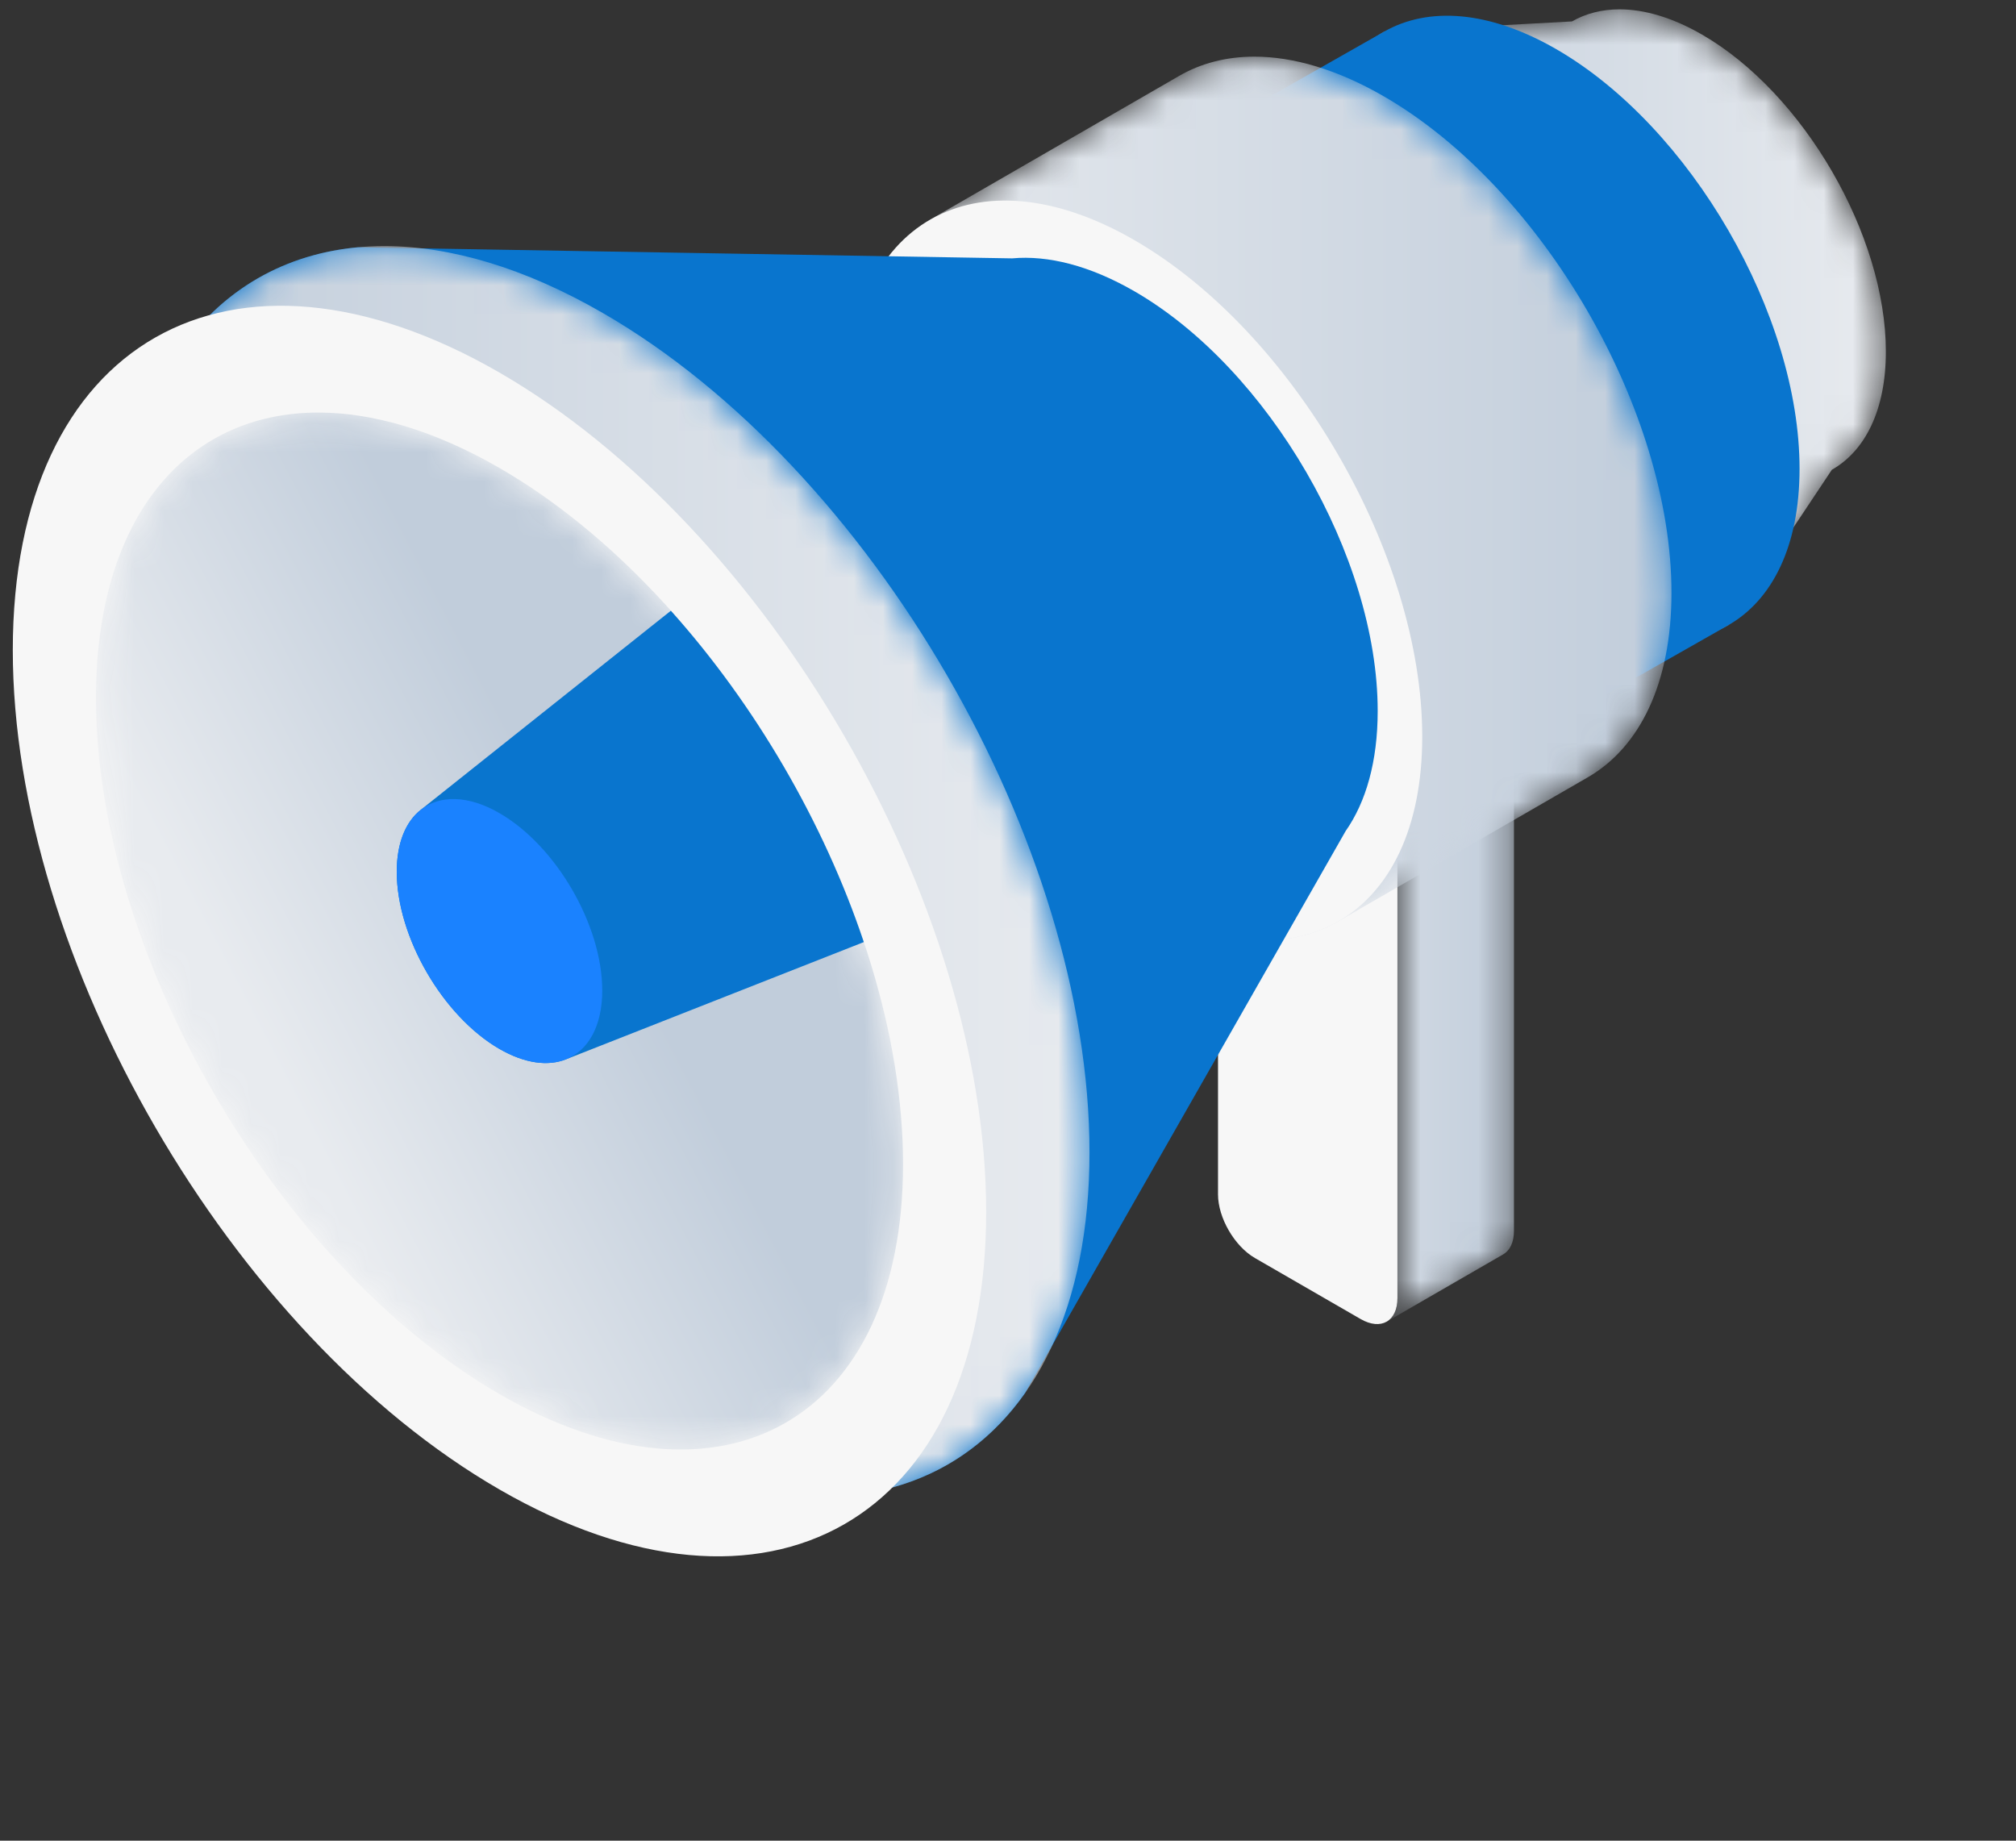 <svg xmlns="http://www.w3.org/2000/svg" xmlns:xlink="http://www.w3.org/1999/xlink" width="69" height="63" viewBox="0 0 69 63">
    <rect x="0" y="0" width="69" height="63" fill="#333333" stroke="none"/>
    <defs>
        <path id="a" d="M.292.061h44.721v37.966H.292z"/>
        <path id="c" d="M.575 2.622l6.141 3.545v17.957c0 .393-.136.671-.357.804l3.974-2.295c.23-.13.371-.41.371-.81V3.864L4.563.32.575 2.622z"/>
        <linearGradient id="d" x1="-.002%" x2="99.997%" y1="50.001%" y2="50.001%">
            <stop offset="0%" stop-color="#E8EBEF"/>
            <stop offset="100%" stop-color="#C1CDDB"/>
        </linearGradient>
        <path id="f" d="M8.888.713l-6.434.351C.954 1.927.028 3.774.028 6.406c0 5.279 3.728 11.71 8.329 14.365 2.298 1.328 4.378 1.46 5.886.604l3.538-5.316c1.142-.648 1.849-2.047 1.849-4.044 0-3.987-2.816-8.844-6.29-10.85C12.325.579 11.366.3 10.517.3c-.606 0-1.155.141-1.629.412"/>
        <linearGradient id="g" x1="100.002%" x2=".001%" y1="50.001%" y2="50.001%">
            <stop offset="0%" stop-color="#E8EBEF"/>
            <stop offset="100%" stop-color="#C1CDDB"/>
        </linearGradient>
        <path id="i" d="M11.915.68L3.402 5.595C1.629 6.616.532 8.802.532 11.915c0 6.244 4.412 13.854 9.855 16.995 2.732 1.579 5.206 1.73 6.99.698l8.537-4.928c1.766-1.024 2.857-3.207 2.857-6.312 0-6.245-4.412-13.855-9.854-16.997C17.327.453 15.825.018 14.495.018c-.961 0-1.831.227-2.58.662"/>
        <linearGradient id="j" x1=".001%" x2="99.999%" y1="50.001%" y2="50.001%">
            <stop offset="0%" stop-color="#E8EBEF"/>
            <stop offset="100%" stop-color="#C1CDDB"/>
        </linearGradient>
        <path id="l" d="M.255 11.949c0 10.556 7.458 23.42 16.657 28.73 9.2 5.312 16.657 1.06 16.657-9.496 0-10.557-7.457-23.42-16.657-28.73C14.224.9 11.684.163 9.435.163 3.99.164.255 4.477.255 11.95"/>
        <linearGradient id="m" x1="100.001%" x2=".001%" y1="50%" y2="50%">
            <stop offset="0%" stop-color="#E8EBEF"/>
            <stop offset="100%" stop-color="#C1CDDB"/>
        </linearGradient>
        <path id="o" d="M.198 9.929c0 8.753 6.184 19.42 13.812 23.823 7.628 4.404 13.812.878 13.812-7.874 0-8.754-6.184-19.42-13.812-23.824C11.78.768 9.674.157 7.81.157 3.295.157.198 3.734.198 9.93"/>
        <linearGradient id="p" x1="27.364%" x2="61.124%" y1="65.967%" y2="42.154%">
            <stop offset="0%" stop-color="#E8EBEF"/>
            <stop offset="100%" stop-color="#C1CDDB"/>
        </linearGradient>
    </defs>
    <g fill="none" fill-rule="evenodd">
        <g transform="translate(23.367 24.738)">
            <mask id="b" fill="#fff">
                <use xlink:href="#a"/>
            </mask>
            <path fill="#000" d="M43.22 5.593c-4.84-7.398-17.97-7.372-29.328.057C2.533 13.08-2.753 25.099 2.086 32.496c4.838 7.398 17.968 7.372 29.327-.057 11.359-7.43 16.645-19.448 11.806-26.846" mask="url(#b)" opacity=".1"/>
        </g>
        <g transform="translate(41.113 20.301)">
            <mask id="e" fill="#fff">
                <use xlink:href="#c"/>
            </mask>
            <path fill="url(#d)" d="M.575 2.622l6.141 3.545v17.957c0 .393-.136.671-.357.804l3.974-2.295c.23-.13.371-.41.371-.81V3.864L4.563.32.575 2.622z" mask="url(#e)"/>
        </g>
        <path fill="#F7F7F7" d="M41.688 40.88c0 .8.565 1.774 1.262 2.177l3.617 2.088c.698.402 1.262.08 1.262-.72V26.47l-6.141-3.546v17.956z"/>
        <g transform="translate(44.916 .02)">
            <mask id="h" fill="#fff">
                <use xlink:href="#f"/>
            </mask>
            <path fill="url(#g)" d="M8.888.713l-6.434.351C.954 1.927.028 3.774.028 6.406c0 5.279 3.728 11.71 8.329 14.365 2.298 1.328 4.378 1.46 5.886.604l3.538-5.316c1.142-.648 1.849-2.047 1.849-4.044 0-3.987-2.816-8.844-6.29-10.85C12.325.579 11.366.3 10.517.3c-.606 0-1.155.141-1.629.412" mask="url(#h)"/>
        </g>
        <path fill="#0975CE" d="M41.683 4.316c-1.5.862-2.426 2.71-2.426 5.341 0 5.279 3.728 11.71 8.329 14.366 2.298 1.327 4.378 1.46 5.886.603l5.672-3.223c1.512-.858 2.448-2.71 2.448-5.355 0-5.278-3.728-11.71-8.328-14.366-2.302-1.329-4.386-1.46-5.894-.598l-5.687 3.232z"/>
        <path fill="#DFE6ED" d="M47.152 24.333c0-5.278-3.728-11.71-8.328-14.365-4.6-2.656-8.329-.53-8.329 4.748 0 5.278 3.73 11.71 8.329 14.366 4.6 2.655 8.328.53 8.328-4.749"/>
        <g transform="translate(28.437 1.921)">
            <mask id="k" fill="#fff">
                <use xlink:href="#i"/>
            </mask>
            <path fill="url(#j)" d="M11.915.68L3.402 5.595C1.629 6.616.532 8.802.532 11.915c0 6.244 4.412 13.854 9.855 16.995 2.732 1.579 5.206 1.73 6.99.698l8.537-4.928c1.766-1.024 2.857-3.207 2.857-6.312 0-6.245-4.412-13.855-9.854-16.997C17.327.453 15.825.018 14.495.018c-.961 0-1.831.227-2.58.662" mask="url(#k)"/>
        </g>
        <path fill="#DFE6ED" d="M47.152 24.333c0-5.278-3.728-11.71-8.328-14.365-4.6-2.656-8.329-.53-8.329 4.748 0 5.278 3.73 11.71 8.329 14.366 4.6 2.655 8.328.53 8.328-4.749"/>
        <path fill="#F7F7F7" d="M48.678 25.214c0-6.245-4.412-13.854-9.854-16.996-5.442-3.142-9.854-.627-9.854 5.618s4.412 13.854 9.854 16.996c5.442 3.142 9.854.626 9.854-5.618"/>
        <path fill="#0975CE" d="M46.054 28.447c.699-.996 1.099-2.385 1.099-4.114 0-5.278-3.73-11.71-8.329-14.365-1.525-.88-2.953-1.236-4.183-1.125l-22.396-.379c-4.946.459-8.27 4.696-8.27 11.744 0 10.556 7.457 23.42 16.657 28.73 6.18 3.569 11.573 2.821 14.449-1.254l10.973-19.237z"/>
        <g transform="translate(3.72 8.26)">
            <mask id="n" fill="#fff">
                <use xlink:href="#l"/>
            </mask>
            <path fill="url(#m)" d="M.255 11.949c0 10.556 7.458 23.42 16.657 28.73 9.2 5.312 16.657 1.06 16.657-9.496 0-10.557-7.457-23.42-16.657-28.73C14.224.9 11.684.163 9.435.163 3.99.164.255 4.477.255 11.95" mask="url(#n)"/>
        </g>
        <path fill="#F7F7F7" d="M33.753 41.484c0-10.557-7.458-23.42-16.658-28.732C7.895 7.442.438 11.692.438 22.25S7.896 45.67 17.095 50.98c9.2 5.312 16.658 1.06 16.658-9.496"/>
        <g transform="translate(3.086 13.963)">
            <mask id="q" fill="#fff">
                <use xlink:href="#o"/>
            </mask>
            <path fill="url(#p)" d="M.198 9.929c0 8.753 6.184 19.42 13.812 23.823 7.628 4.404 13.812.878 13.812-7.874 0-8.754-6.184-19.42-13.812-23.824C11.78.768 9.674.157 7.81.157 3.295.157.198 3.734.198 9.93" mask="url(#q)"/>
        </g>
        <g>
            <path fill="#0975CE" d="M14.405 27.714l8.556-6.811c2.888 3.224 5.23 7.245 6.604 11.341l-10.192 4.012c-.613.245-1.409.147-2.278-.354-1.942-1.122-3.516-3.837-3.516-6.066 0-.99.31-1.718.826-2.122"/>
            <path fill="#1A82FF" d="M20.612 33.897c0-2.229-1.574-4.944-3.517-6.066-1.078-.623-2.044-.623-2.69-.117-.515.404-.826 1.132-.826 2.122 0 2.23 1.574 4.944 3.516 6.066.87.501 1.665.599 2.278.354.758-.302 1.24-1.127 1.24-2.36"/>
        </g>
    </g>
</svg>
